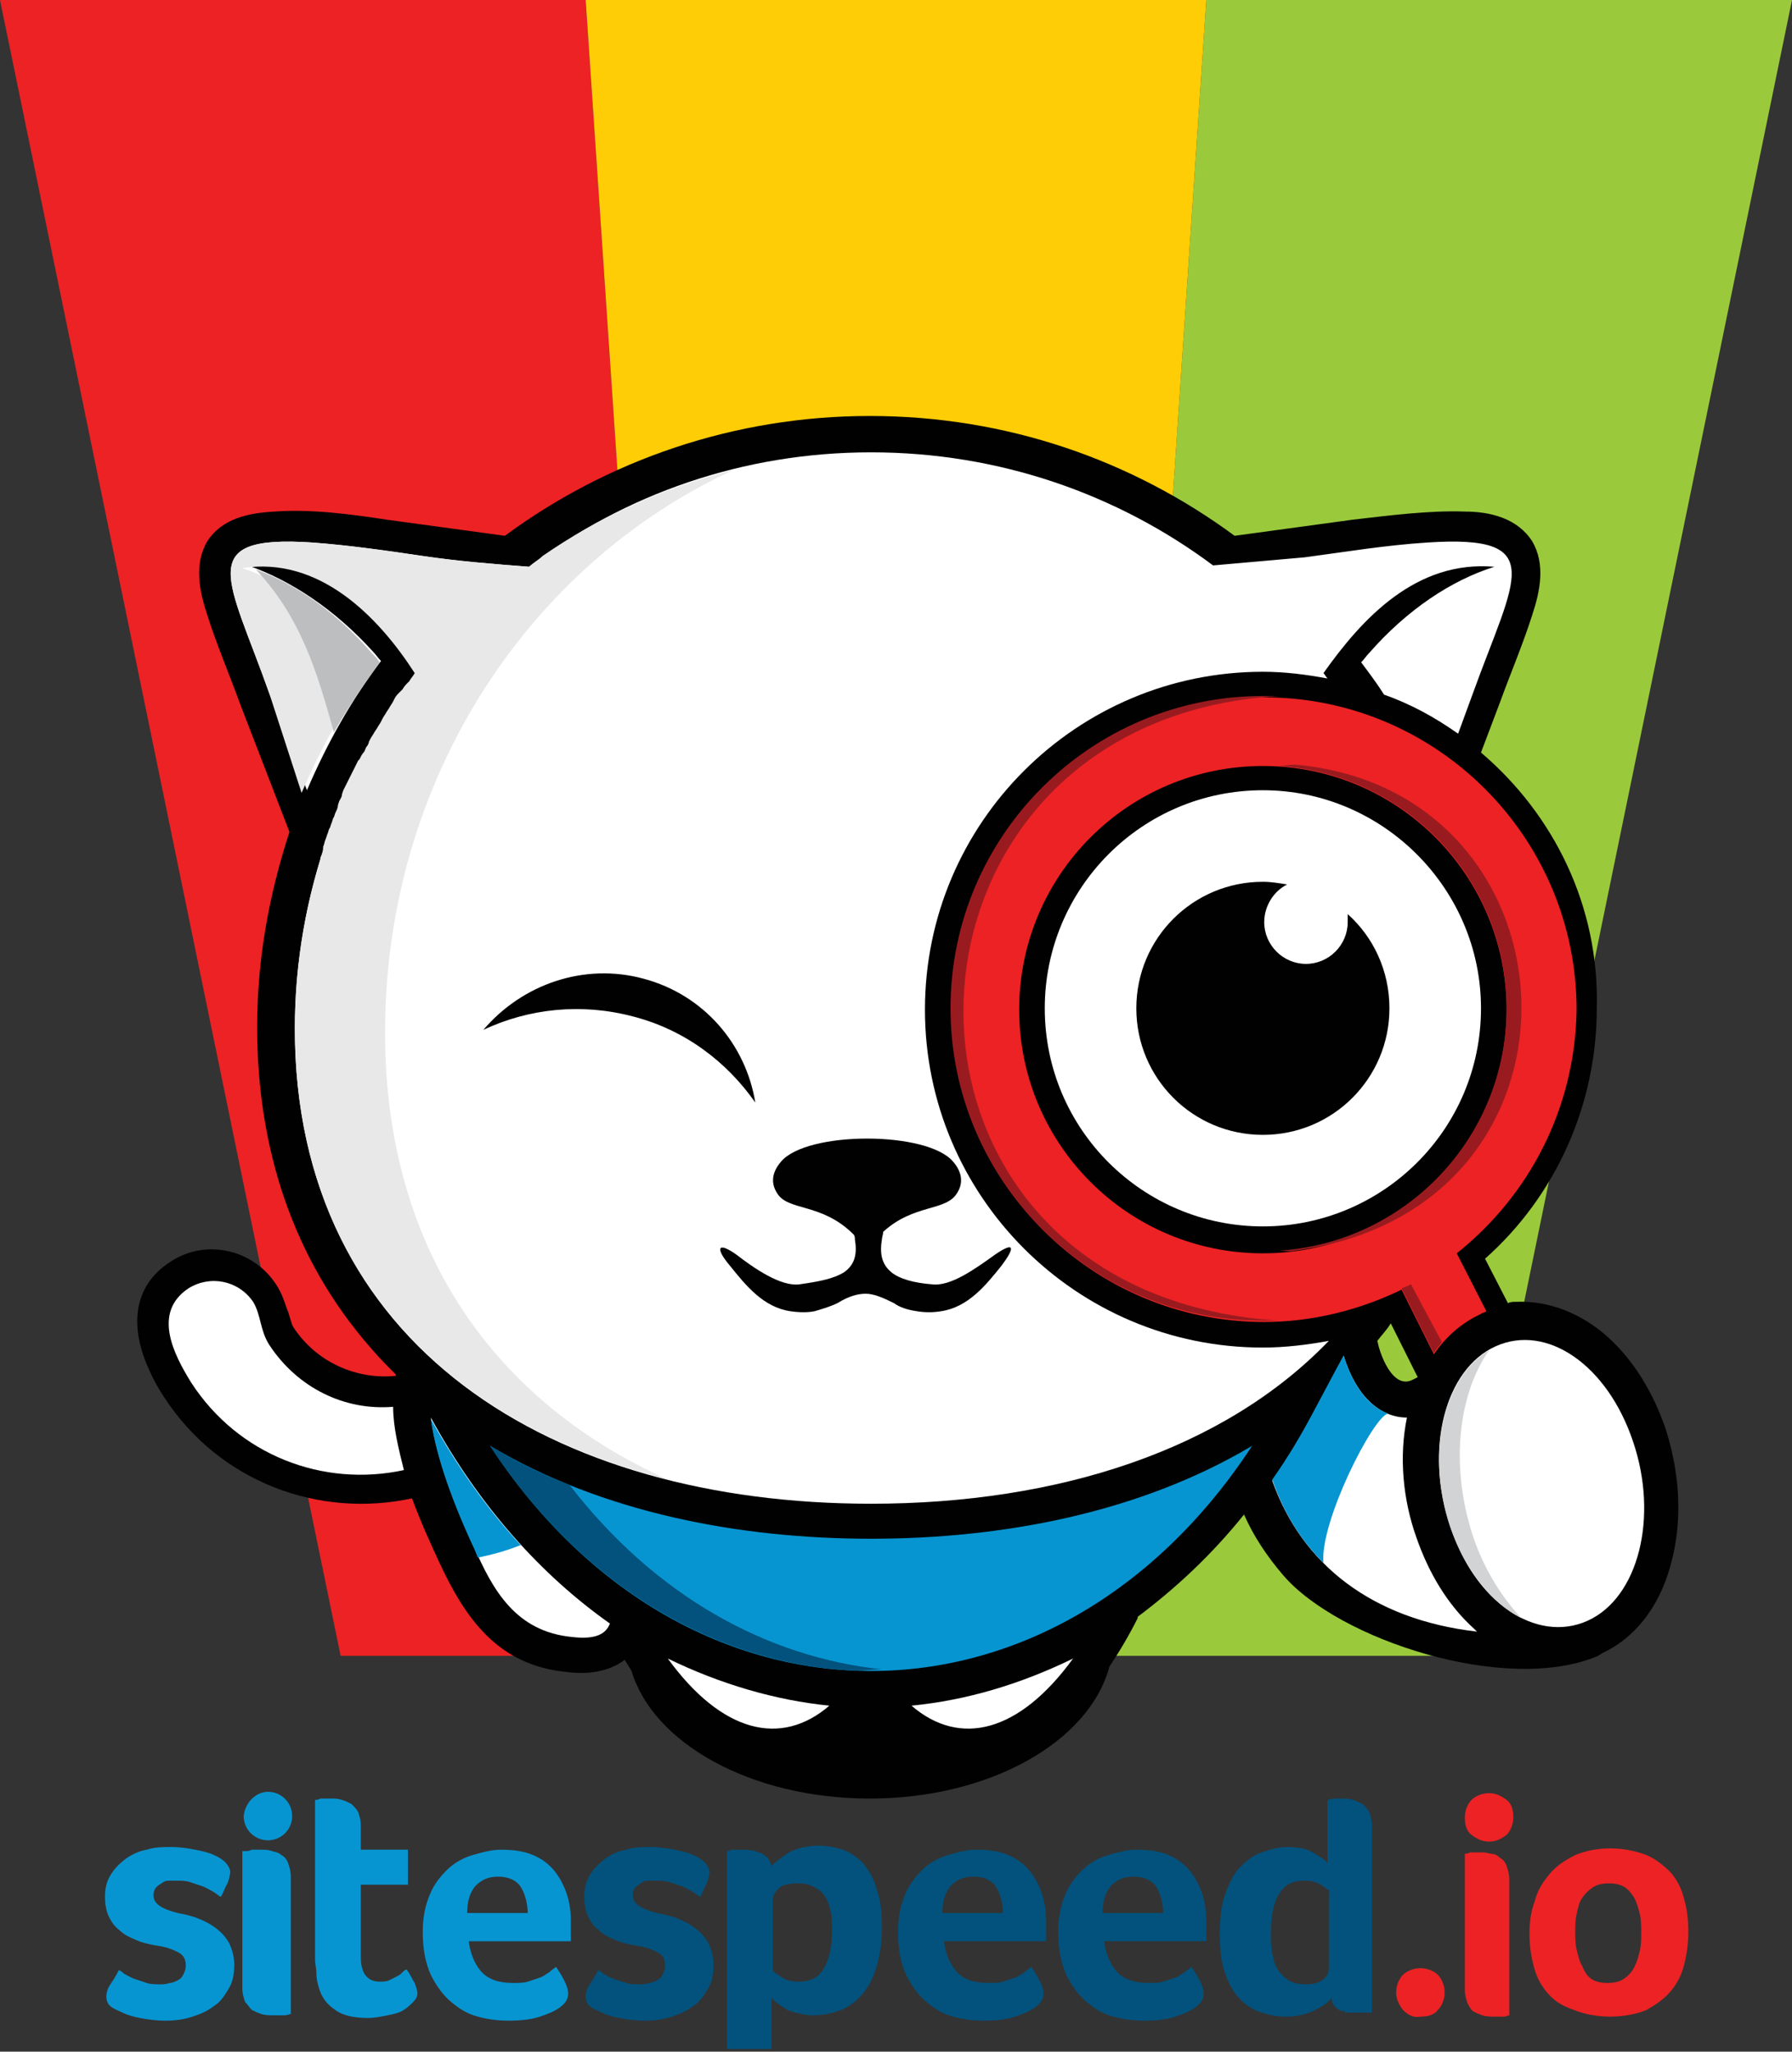 <svg xmlns="http://www.w3.org/2000/svg" viewBox="0 0 133.1 152.4"><rect x="0" y="0" width="133.1" height="152.4" fill="#333333" stroke="none"/><path fill-rule="evenodd" clip-rule="evenodd" fill="#9ACA3C" d="M81.3 123h26.5L133.1 0H89.6l-8.3 123"/><path fill-rule="evenodd" clip-rule="evenodd" fill="#ED2224" d="M25.3 123h26.5L43.5 0H0l25.3 123"/><path fill-rule="evenodd" clip-rule="evenodd" fill="#FFCD05" d="M51.8 123h29.5L89.6 0H43.5l8.3 123"/><path fill-rule="evenodd" clip-rule="evenodd" fill="#010101" d="M110 55.9l1.4-3.7c.8-2.2 1.7-4.3 2.4-6.5.6-1.8 1-3.8 0-5.5-1.1-1.7-3.1-2.2-5-2.2-2.6-.1-5.7.3-8.3.6l-8.8 1.2c-7.6-5.6-16.9-8.9-27.1-8.9-10.1 0-19.5 3.3-27.1 8.9l-8.8-1.2c-2.6-.4-5.6-.8-8.3-.6-1.9.1-3.9.5-5 2.2-1 1.7-.6 3.7 0 5.5.7 2.2 1.6 4.3 2.4 6.5l3.7 9.6c-1.5 4.6-2.4 9.4-2.4 14.5 0 8.9 2.6 17.2 8.5 23.9.6.7 1.2 1.3 1.8 1.9v.1c-2.9.3-5.9-1-7.6-3.6-.2-.3-.3-1-.5-1.4-.2-.6-.4-1.2-.8-1.8-1.7-2.6-5.2-3.4-7.8-1.7-3 1.9-3 5.1-1.6 8.1.3.7.7 1.4 1.1 2 4.1 6.3 11.5 9 18.4 7.5.7 1.9 1.5 3.6 2 4.7 2 4.3 4.4 7.7 9.5 8.2 1.5.2 3.1 0 4.3-.9.2.3.3.5.5.8 1.6 5.4 8.9 9.5 17.7 9.5 8.9 0 16.3-4.2 17.8-9.8.8-1.2 1.5-2.4 2.1-3.6v-.1c2.8-2.1 5.5-4.6 7.9-7.6.7 1.6 1.7 3.1 2.9 4.5 4.1 4.8 16.6 8.9 23.4 6 .1-.1.2-.1.3-.2 2.8-1.3 4.5-4 5.2-7 .8-3.2.5-6.6-.5-9.7-.9-2.6-2.3-5-4.3-6.8-1.9-1.7-4.3-2.7-6.8-2.6-.2 0-.4 0-.6.1l-1.7-3.3c5.3-4.7 8.3-11.5 8.3-18.6.2-7.6-3.2-14.4-8.6-19zm-7.7 43.7c.3-.4.7-.8 1-1.3l2 4c-.4.2-.7.4-1.1.3-1-.2-1.7-2-1.9-3z"/><path fill-rule="evenodd" clip-rule="evenodd" fill="#FFF" d="M20 99.9c2.1 3.2 5.6 4.9 9.2 4.6 0 1.5.4 3.1.8 4.7-6 1.3-12.3-1.1-15.8-6.5-1.3-2.1-2.9-5.2-.2-7 1.6-1 3.7-.6 4.8 1 .6 1 .5 2.1 1.2 3.2z"/><path fill-rule="evenodd" clip-rule="evenodd" fill="#0795D1" d="M36.4 107.4c14.6 22.3 42 22.3 56.6 0-8.4 5-18.6 6.9-28.3 6.9s-19.9-1.9-28.3-6.9z"/><path fill-rule="evenodd" clip-rule="evenodd" fill="#02527D" d="M36.4 107.4c7 10.7 17.1 16.3 27.2 16.7.6 0 1.3-.1 1.9-.1-8.5-.9-16.8-5.4-23.2-13.7-2.1-.8-4.1-1.8-5.9-2.9z"/><path fill-rule="evenodd" clip-rule="evenodd" fill="#FFF" d="M64.7 33.6c9.5 0 18.3 3.1 25.4 8.4l6.8-.6c3-.4 6-.9 9.1-1.1 9.1-.6 6.5 2.6 3.4 11.2l-1.1 3c-1.7-1.2-3.5-2.2-5.5-2.9-.5-.8-1.1-1.6-1.7-2.4.2-.2.4-.5.6-.7 2.8-3.2 6.1-5.4 9.3-6.4-5.8-.5-9.8 3.8-12.7 7.9.1.1.2.3.3.4-1.6-.3-3.2-.5-4.8-.5C80 49.9 68.7 61.1 68.7 75c0 13.8 11.2 25.1 25.1 25.1 1.6 0 3.3-.2 4.9-.5-7.8 8.1-20.1 12.1-34 12.1-23.6 0-42.8-11.6-42.8-35.3 0-10 3.5-19.3 9.3-26.6-2.7-4.2-7.1-8.7-12.8-7.8 3.2 1.1 6.5 3.3 9.3 6.4.2.2.4.5.6.7-2.2 2.9-4 6.1-5.5 9.6L20 51.5c-3-8.5-5.7-11.8 3.2-11.2 2.7.2 5.5.6 8.2 1 2.7.4 5.3.6 7.9.8 7.1-5.4 15.9-8.5 25.4-8.5zm29.1 25.1c-9 0-16.2 7.3-16.2 16.2 0 9 7.3 16.2 16.2 16.2S110 83.9 110 74.9c0-8.9-7.3-16.2-16.2-16.2z"/><path fill-rule="evenodd" clip-rule="evenodd" fill="#E8E8E8" d="M49.6 109.9c-16.2-4.1-27.7-15.2-27.7-33.5 0-4.4.7-8.6 1.9-12.6v-.1c.1-.2.2-.5.2-.7v-.1c.1-.2.1-.4.2-.6l.1-.3c.1-.2.1-.4.2-.5l.1-.3c.1-.2.1-.4.2-.5l.1-.3c.1-.2.2-.4.2-.6l.1-.3c.1-.2.2-.3.2-.5l.1-.3.3-.6.1-.2.3-.6.1-.2.3-.6.1-.1c.1-.2.2-.4.3-.5.1-.1.1-.2.2-.4.1-.1.2-.3.2-.4l.1-.2c.1-.2.2-.3.3-.5l.2-.3c.1-.2.2-.3.3-.5l.1-.2c.1-.2.2-.3.3-.5l.2-.3c.1-.2.2-.3.3-.5l.1-.2c.1-.2.2-.3.4-.5l.2-.2c.1-.2.3-.4.4-.5l.1-.1c.1-.2.3-.4.4-.6-2.7-4.2-7.1-8.7-12.8-7.8 3.2 1.1 6.5 3.3 9.3 6.4.2.2.4.5.6.7-2.2 2.9-4 6.1-5.5 9.6L20 51.5c-3-8.5-5.7-11.8 3.2-11.2 2.7.2 5.5.6 8.2 1 2.7.4 5.3.6 7.9.8.3-.3.7-.5 1-.8 4.2-2.9 9-5.1 14.2-6.4-15.2 7-25.9 23-25.9 41.8 0 16.5 8.5 27.6 21 33.2z"/><path fill="#010101" d="M69.2 95.4c1.4.2 3.3-1.2 4.7-2.2 1.6-1.1 1.4-.4.5.8-1.2 1.5-2.5 3.1-4.5 3.4-.6.1-1.2.1-1.8 0-.7-.1-1.3-.3-1.7-.6-.8-.4-1.5-.7-2.1-.7-.6 0-1.3.2-2.1.7-.4.2-1 .4-1.7.6-.5.1-1.1.1-1.8 0-2-.3-3.3-1.9-4.5-3.4-1.1-1.3-.9-1.8.5-.8 1.3 1 3.3 2.4 4.7 2.2 1.4-.2 2.5-.4 3.3-.9.7-.5 1-1.2.8-2.4 0-.1 0-.3-.1-.4-2.4-2.4-4.9-1.7-5.7-3.1-.5-.8-.3-1.6.3-2.3 1.9-2.3 10.9-2.3 12.8 0 .6.7.8 1.5.3 2.3-.8 1.4-3.2.8-5.5 2.9 0 .2-.1.4-.1.6-.2 1.2.1 1.9.7 2.4s1.7.8 3 .9z"/><path fill-rule="evenodd" clip-rule="evenodd" fill="#ED2224" d="M108.2 93.1l2.2 4.3c-.1.1-.3.1-.4.2-1.5.7-2.6 1.7-3.5 3l-2.4-4.8c-3.1 1.5-6.6 2.4-10.2 2.4-12.8 0-23.2-10.4-23.2-23.2 0-12.8 10.4-23.2 23.2-23.2 12.8 0 23.2 10.4 23.2 23.2-.1 7.3-3.5 13.8-8.9 18.1zM93.8 56.9c10 0 18.1 8.1 18.1 18.1 0 10-8.1 18.1-18.1 18.1-10 0-18.1-8.1-18.1-18.1 0-10 8.1-18.1 18.1-18.1z"/><path fill-rule="evenodd" clip-rule="evenodd" fill="#9A1B1F" d="M106.5 100.5l-2.4-4.8c.7-.3.1 0 .7-.3l2.3 4.3c-.3.4-.5.6-.6.8zM95 98.1h-1.2c-12.8 0-23.2-10.4-23.2-23.2 0-12.8 10.4-23.2 23.2-23.2H95c-30.7 1.8-31.8 44.4 0 46.4zm0-41.2c9.4.6 16.9 8.4 16.9 18s-7.5 17.4-16.9 18c.4 0 .8.1 1.2 0 23.2-3.1 21.6-34.2 0-36.1-.5 0-.9.1-1.2.1z"/><path fill-rule="evenodd" clip-rule="evenodd" fill="#FFF" d="M121.3 107.1c1.9 5.6.4 11.6-3.4 13.3-3.8 1.7-8.4-1.4-10.2-7.1-1.9-5.6-.4-11.6 3.4-13.3 3.8-1.7 8.3 1.4 10.2 7.1zm-21.5-6.4c.9 3 2.7 4.6 4.7 4.6-.6 2.9-.3 6.1.7 8.9.9 2.6 2.3 5 4.3 6.8l.2.2c-7.8-.9-13-5-15.2-11.2 1.2-1.7 2.2-3.4 3.2-5.3l1.6-3 .5-1z"/><path fill-rule="evenodd" clip-rule="evenodd" fill="#D2D3D4" d="M113 120.2c-2.2-1.1-4.2-3.6-5.3-6.8-1.8-5.4-.5-11.1 2.9-13.1-2.3 3.3-2.9 8.6-1.2 13.8.8 2.4 2.1 4.5 3.6 6.1z"/><path fill-rule="evenodd" clip-rule="evenodd" fill="#010101" d="M93.8 65.5c.6 0 1.2.1 1.8.2-1 .5-1.7 1.6-1.7 2.8 0 1.7 1.4 3.1 3.1 3.1 1.7 0 3.1-1.4 3.1-3.1v-.6c1.9 1.7 3.1 4.2 3.1 7 0 5.2-4.2 9.4-9.4 9.4s-9.4-4.2-9.4-9.4 4.2-9.4 9.4-9.4zM47.8 72.7c4.5 1.2 7.6 4.9 8.3 9.2-2.1-3-5.2-5.4-9.1-6.4-3.8-1-7.7-.6-11.1 1 2.9-3.4 7.5-5 11.9-3.8z"/><path fill-rule="evenodd" clip-rule="evenodd" fill="#0795D1" d="M99.8 100.7c.7 2.3 1.9 3.8 3.3 4.3-1.1.2-5.1 8.1-4.8 11.1-1.7-1.7-3-3.8-3.8-6.2 1.2-1.7 2.2-3.4 3.2-5.3l1.6-3 .5-.9z"/><path fill-rule="evenodd" clip-rule="evenodd" fill="#FFF" d="M67.7 126.7c3.6 3.1 8 2 12-3.5-3.9 1.9-7.9 3.1-12 3.5zM61.6 126.7c-3.6 3.1-8 2-12-3.5 3.9 1.9 8 3.1 12 3.5zM42.5 121.6c-4.2-.4-5.9-3.5-7.3-6.7-2-4.3-2.9-7.4-3.2-9.6 3.6 6.6 8.2 11.7 13.3 15.3-.3.8-1.1 1.2-2.8 1z"/><path fill-rule="evenodd" clip-rule="evenodd" fill="#0795D1" d="M35.5 115.7c-.1-.2-.2-.5-.3-.7-2-4.3-2.9-7.4-3.2-9.6 2 3.6 4.2 6.7 6.7 9.4h-.1c-1 .4-2.1.7-3.1.9z"/><path fill-rule="evenodd" clip-rule="evenodd" fill="#BDBEC0" d="M28.2 49.2c-1.2 1.7-2.4 3.4-3.4 5.2-1.2-4.3-2.4-8.5-5.8-12.1 3 1.1 6 3.2 8.6 6.2.2.2.4.4.6.7z"/><path fill="#0795D1" d="M9.2 146.6c.2.1.5.3.8.4l.9.3c.3.1.7.1 1 .1.2 0 .4 0 .7-.1.2 0 .4-.1.6-.2.2-.1.3-.2.4-.4.1-.2.2-.4.2-.7 0-.5-.2-.8-.6-1-.4-.2-.9-.4-1.7-.5-.5-.1-1-.2-1.4-.4-.5-.2-.9-.4-1.2-.7-.4-.3-.6-.6-.8-1-.2-.4-.3-.9-.3-1.5s.1-1.1.4-1.6c.3-.5.6-.8 1.1-1.2.4-.3 1-.6 1.6-.7.6-.2 1.2-.2 1.8-.2.7 0 1.3.1 1.8.2s1 .2 1.4.4c.7.3 1.1.7 1.2 1.2 0 .3-.1.6-.2.9-.2.3-.3.7-.5 1-.2-.1-.4-.3-.6-.4-.2-.1-.5-.3-.8-.4l-.9-.3c-.3-.1-.7-.1-1-.1h-.6c-.2 0-.4.1-.5.2-.2.1-.3.2-.4.3-.1.1-.2.3-.2.6 0 .6.6 1 1.8 1.3.5.1 1 .2 1.5.4s.9.4 1.3.7c.4.3.7.6 1 1.1.2.4.4 1 .4 1.6 0 .7-.1 1.3-.4 1.8-.3.5-.6 1-1.1 1.3-.5.4-1 .6-1.6.8-.6.2-1.3.3-2 .3s-1.4-.1-1.9-.2-.9-.2-1.3-.4c-.2-.1-.5-.2-.8-.4-.3-.2-.4-.5-.4-.8 0-.3.1-.6.3-.9.2-.3.4-.6.6-1 0-.1.2 0 .4.2zm10.7-13.5c1 0 1.8.8 1.8 1.8s-.8 1.8-1.8 1.8-1.8-.8-1.8-1.8c.1-1 .9-1.8 1.8-1.8zm-1.6 4.4c.1 0 .2 0 .4-.1h.7c.3 0 .5 0 .8.1.3.1.5.1.7.3.2.1.4.3.5.6.1.3.2.6.2 1v10.2c-.1 0-.2.1-.5.1h-.8c-.3 0-.6 0-.9-.1-.3-.1-.5-.2-.7-.3-.2-.2-.3-.4-.5-.6-.1-.3-.2-.6-.2-1v-10.2h.3zm5.1-3.8c.1 0 .2 0 .4-.1h.8c.3 0 .5 0 .8.1.3.1.5.2.7.3.2.2.4.4.5.6.1.3.2.6.2 1v1.8h3.5v2.6h-3.5v5.4c0 1.2.5 1.8 1.4 1.8.2 0 .5 0 .7-.1l.6-.3c.2-.1.3-.2.4-.3.1-.1.2-.2.3-.2.3.4.4.7.6 1 .1.3.2.5.2.8 0 .2-.1.4-.3.6-.2.2-.4.4-.7.6-.3.2-.7.3-1.2.4-.5.1-1 .2-1.5.2-1 0-1.9-.2-2.4-.6-.6-.4-1-.9-1.2-1.6-.1-.3-.2-.7-.2-1.1 0-.4-.1-.7-.1-1.1v-11.8zm11.4 10.4c.1.9.4 1.7.9 2.3.5.6 1.3.9 2.4.9.4 0 .8 0 1.1-.1l.9-.3c.3-.1.5-.3.7-.4.2-.2.4-.3.5-.4.2.3.4.6.6 1 .2.4.3.7.3 1 0 .4-.2.7-.6 1-.4.3-.9.5-1.5.7-.6.2-1.4.3-2.3.3-.8 0-1.6-.1-2.3-.3-.8-.2-1.4-.6-2-1.1-.6-.5-1.1-1.2-1.5-2-.4-.9-.6-1.9-.6-3.2 0-1.1.2-2 .5-2.7.3-.8.8-1.4 1.3-1.9s1.2-.9 1.9-1.1c.7-.2 1.4-.4 2.1-.4.9 0 1.7.1 2.4.4.7.3 1.2.7 1.6 1.2.4.5.7 1.1.9 1.7.2.6.3 1.3.3 2V144.2h-7.6v-.1zm4.4-1.9c0-.8-.2-1.5-.5-2s-.9-.8-1.7-.8c-.7 0-1.2.2-1.7.7-.4.5-.6 1.1-.6 2h4.5v.1z"/><path fill="#02527D" d="M44.8 146.6c.2.1.5.3.8.4l.9.3c.3.1.7.1 1 .1.2 0 .4 0 .7-.1.2 0 .4-.1.6-.2.2-.1.3-.2.4-.4.1-.2.2-.4.2-.7 0-.5-.2-.8-.6-1-.4-.2-.9-.4-1.7-.5-.5-.1-1-.2-1.4-.4-.5-.2-.9-.4-1.2-.7-.4-.3-.6-.6-.8-1-.2-.4-.3-.9-.3-1.5s.1-1.1.4-1.6c.3-.5.6-.8 1.1-1.2.4-.3 1-.6 1.6-.7.6-.2 1.2-.2 1.8-.2.7 0 1.3.1 1.8.2s1 .2 1.4.4c.7.3 1.1.7 1.2 1.2 0 .3-.1.6-.2.9-.2.3-.3.7-.5 1-.2-.1-.4-.3-.6-.4-.2-.1-.5-.3-.8-.4l-.9-.3c-.3-.1-.7-.1-1-.1h-.6c-.2 0-.4.1-.5.2-.2.1-.3.2-.4.3-.1.1-.2.3-.2.6 0 .6.6 1 1.8 1.3.5.1 1 .2 1.5.4s.9.4 1.3.7c.4.3.7.6 1 1.1.2.4.4 1 .4 1.6 0 .7-.1 1.3-.4 1.8-.3.5-.6 1-1.1 1.3-.5.4-1 .6-1.6.8-.6.2-1.3.3-2 .3s-1.4-.1-1.9-.2-.9-.2-1.3-.4c-.2-.1-.5-.2-.8-.4-.3-.2-.4-.5-.4-.8 0-.3.1-.6.3-.9.2-.3.4-.6.6-1 0-.1.2 0 .4.2zm9.2-9.1c.1 0 .2 0 .3-.1h.9c.6 0 1 .1 1.4.3.4.2.6.5.7.9.3-.3.7-.6 1.3-1 .6-.3 1.3-.5 2.2-.5.6 0 1.2.1 1.8.3.6.2 1.1.6 1.5 1 .4.5.8 1.1 1 1.9.3.8.4 1.7.4 2.9 0 1.3-.2 2.4-.5 3.2-.3.9-.7 1.5-1.2 2s-1 .8-1.6 1c-.6.2-1.2.3-1.8.3-.5 0-.9-.1-1.3-.2s-.7-.2-.9-.4c-.3-.1-.4-.3-.6-.4l-.3-.3v3.8H54v-14.7zm3.4 8.9c.1.1.4.3.7.5.3.2.7.3 1.2.3.9 0 1.5-.3 1.9-1 .4-.7.6-1.6.6-2.8 0-.5 0-1-.1-1.4-.1-.4-.2-.8-.4-1.1-.2-.3-.5-.6-.8-.7-.3-.2-.7-.3-1.2-.3-.7 0-1.2.1-1.5.4-.3.3-.4.6-.4.9v5.2zm12.7-2.3c.1.9.4 1.7.9 2.3.5.6 1.3.9 2.4.9.4 0 .8 0 1.1-.1l.9-.3c.3-.1.5-.3.7-.4.2-.2.4-.3.5-.4.2.3.4.6.6 1 .2.4.3.7.3 1 0 .4-.2.7-.6 1-.4.3-.9.5-1.5.7-.6.2-1.4.3-2.3.3-.8 0-1.6-.1-2.3-.3-.8-.2-1.4-.6-2-1.1-.6-.5-1.1-1.2-1.5-2-.4-.9-.6-1.9-.6-3.2 0-1.1.2-2 .5-2.7.3-.8.8-1.4 1.3-1.9s1.2-.9 1.9-1.1c.7-.2 1.4-.4 2.1-.4.9 0 1.7.1 2.4.4.7.3 1.2.7 1.6 1.2.4.5.7 1.1.9 1.7.2.6.3 1.3.3 2V144.2h-7.6v-.1zm4.4-1.9c0-.8-.2-1.5-.5-2s-.9-.8-1.7-.8c-.7 0-1.2.2-1.7.7-.4.5-.6 1.1-.6 2h4.5v.1zm7.5 1.9c.1.9.4 1.7.9 2.3.5.6 1.3.9 2.4.9.4 0 .8 0 1.1-.1l.9-.3c.3-.1.5-.3.7-.4.2-.2.4-.3.5-.4.2.3.4.6.6 1 .2.4.3.7.3 1 0 .4-.2.7-.6 1-.4.3-.9.5-1.5.7-.6.2-1.4.3-2.3.3-.8 0-1.6-.1-2.3-.3-.8-.2-1.4-.6-2-1.1-.6-.5-1.1-1.2-1.5-2-.4-.9-.6-1.9-.6-3.2 0-1.1.2-2 .5-2.7.3-.8.8-1.4 1.3-1.9s1.2-.9 1.9-1.1c.7-.2 1.4-.4 2.1-.4.9 0 1.7.1 2.4.4.7.3 1.2.7 1.6 1.2.4.5.7 1.1.9 1.7.2.6.3 1.3.3 2V144.2H82v-.1zm4.4-1.9c0-.8-.2-1.5-.5-2s-.9-.8-1.7-.8c-.7 0-1.2.2-1.7.7-.4.5-.6 1.1-.6 2h4.5v.1zm12.4-1.7c-.1-.1-.4-.3-.7-.5-.3-.2-.7-.3-1.2-.3-.9 0-1.5.3-1.9 1-.4.6-.6 1.6-.6 2.8 0 .6 0 1.1.1 1.6s.2.9.4 1.2c.2.3.5.6.8.8.3.2.8.3 1.3.3s.9-.1 1.2-.3c.3-.2.5-.5.5-.9v-5.7h.1zm1.1 8.9c-.3 0-.5-.1-.7-.3-.2-.2-.3-.4-.3-.7-.2.3-.6.6-1.2.9-.6.3-1.3.5-2.2.5-.6 0-1.2-.1-1.8-.3-.6-.2-1.1-.5-1.6-1s-.8-1.1-1.1-1.9c-.3-.8-.4-1.8-.4-2.9 0-1.2.1-2.2.4-3 .3-.8.6-1.5 1.1-2 .5-.5 1-.9 1.6-1.1.6-.2 1.2-.4 1.9-.4.8 0 1.4.1 1.9.4.5.3.9.5 1.1.8v-4.7c.1 0 .3-.1.5-.1h.6c.3 0 .5 0 .8.1.3.1.5.2.7.3.2.2.4.4.5.6.1.3.2.6.2 1v13.9h-2v-.1z"/><path fill="#ED2224" d="M104.2 149.3c-.3-.4-.5-.8-.5-1.3s.2-1 .5-1.3c.3-.3.8-.5 1.3-.5s1 .2 1.3.5c.3.3.5.8.5 1.3s-.2 1-.5 1.3c-.3.4-.8.5-1.3.5-.5.1-.9-.1-1.3-.5zm4.6-11.6c.1 0 .2 0 .4-.1h.7c.3 0 .5 0 .8.1.3 0 .5.1.7.3.2.1.4.3.5.6.1.3.2.6.2 1v10.1c-.1 0-.2.1-.4.1h-.7c-.3 0-.6 0-.9-.1-.3-.1-.5-.2-.7-.3-.2-.2-.3-.4-.4-.6-.1-.3-.2-.6-.2-1v-10.1zm0-2.7c0-.5.2-1 .5-1.3.3-.3.8-.5 1.3-.5s.9.2 1.3.5.5.8.5 1.3-.2 1-.5 1.3c-.4.3-.8.5-1.3.5s-.9-.2-1.3-.5-.5-.8-.5-1.3zm6.1 13c-.5-.6-.8-1.2-1-2-.2-.8-.3-1.5-.3-2.4 0-.8.1-1.6.4-2.4.2-.8.6-1.4 1.1-2 .5-.6 1.1-1 1.9-1.4.7-.3 1.6-.5 2.6-.5s1.9.2 2.7.5c.7.3 1.3.8 1.8 1.3.5.6.8 1.2 1 2 .2.7.3 1.5.3 2.4 0 .8-.1 1.6-.3 2.4-.2.8-.5 1.4-1 2-.5.6-1.1 1-1.8 1.4-.7.3-1.7.5-2.7.5s-2-.2-2.7-.5c-.9-.3-1.5-.7-2-1.3zm3.3-1c.3.2.7.3 1.2.3s.9-.1 1.2-.3c.3-.2.6-.5.8-.9.2-.4.3-.8.4-1.2.1-.4.1-.9.1-1.4 0-.4 0-.9-.1-1.3s-.2-.8-.4-1.2c-.2-.3-.4-.6-.7-.8-.3-.2-.7-.3-1.2-.3s-.9.1-1.2.3c-.3.2-.6.5-.8.8-.2.3-.3.7-.4 1.2-.1.4-.1.9-.1 1.3s0 .9.1 1.3.2.9.4 1.2c.2.5.4.8.7 1z"/></svg>